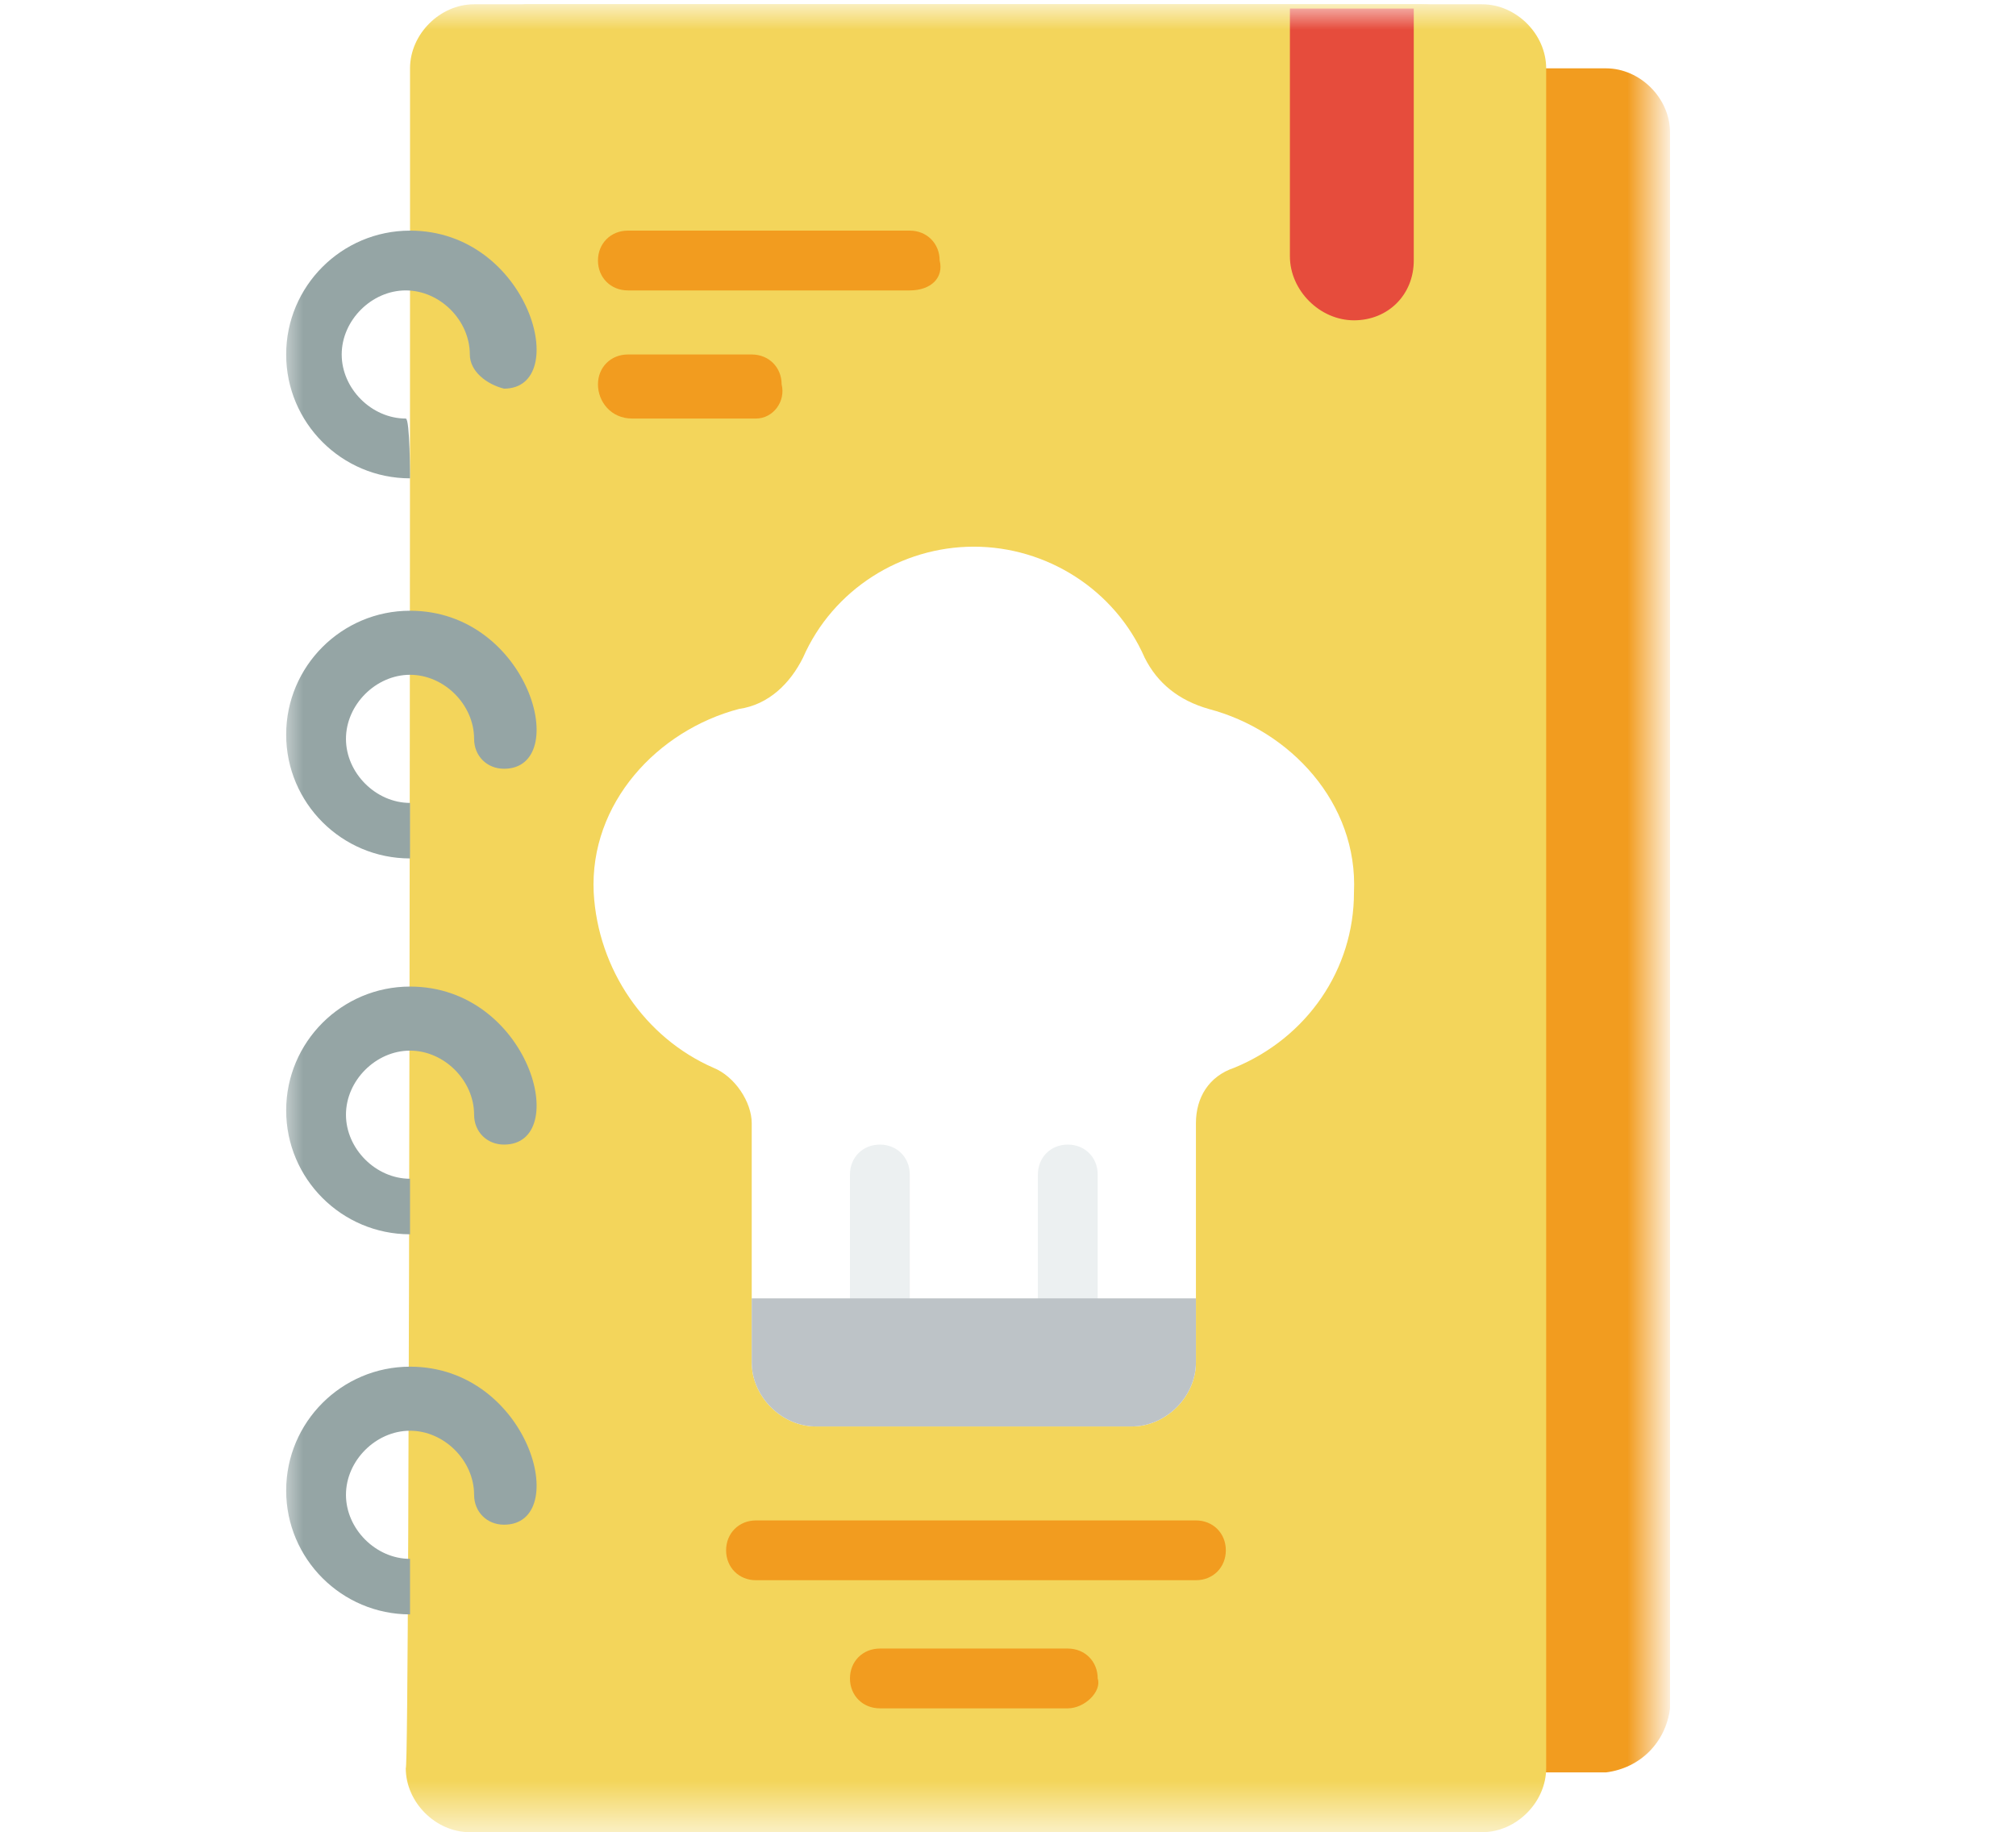 <?xml version="1.0" encoding="utf-8"?>
<!-- Generator: Adobe Illustrator 24.0.2, SVG Export Plug-In . SVG Version: 6.00 Build 0)  -->
<svg version="1.1" id="Capa_1" xmlns="http://www.w3.org/2000/svg" xmlns:xlink="http://www.w3.org/1999/xlink" x="0px" y="0px"
	 viewBox="0 0 47.2 42.9" style="enable-background:new 0 0 47.2 42.9;" xml:space="preserve">
<style type="text/css">
	.st0{display:none;}
	.st1{display:inline;filter:url(#Adobe_OpacityMaskFilter);}
	.st2{fill-rule:evenodd;clip-rule:evenodd;fill:#FFFFFF;}
	.st3{display:inline;mask:url(#prefix__c_1_);}
	.st4{fill:#0052C2;}
	.st5{fill:#E0F4FF;}
	.st6{fill:#FFDA2D;}
	.st7{fill:#00B8F0;}
	.st8{fill-rule:evenodd;clip-rule:evenodd;fill:#58CB7D;}
	.st9{fill:#FDBF00;}
	.st10{fill:#F03800;}
	.st11{filter:url(#Adobe_OpacityMaskFilter_1_);}
	.st12{display:none;mask:url(#prefix__c_2_);}
	.st13{display:inline;}
	.st14{fill-rule:evenodd;clip-rule:evenodd;fill:#D23689;}
	.st15{fill-rule:evenodd;clip-rule:evenodd;fill:#FEFFFE;}
	.st16{filter:url(#Adobe_OpacityMaskFilter_2_);}
	.st17{mask:url(#prefix__c_3_);}
	.st18{fill:#F29C1F;}
	.st19{fill:#F3D55B;}
	.st20{fill:#E64C3C;}
	.st21{fill:#FFFFFF;}
	.st22{fill:#ECF0F1;}
	.st23{fill:#BDC3C7;}
	.st24{fill:#95A5A5;}
</style>
<g class="st0">
	<defs>
		<filter id="Adobe_OpacityMaskFilter" filterUnits="userSpaceOnUse" x="0" y="0" width="47.2" height="41.5">
			<feColorMatrix  type="matrix" values="1 0 0 0 0  0 1 0 0 0  0 0 1 0 0  0 0 0 1 0"/>
		</filter>
	</defs>
	<mask maskUnits="userSpaceOnUse" x="0" y="0" width="47.2" height="41.5" id="prefix__c_1_" class="st13">
		<g style="filter:url(#Adobe_OpacityMaskFilter);">
			<path id="prefix__a_3_" class="st2" d="M-113-12h272c4.4,0,8,3.6,8,8v244c0,4.4-3.6,8-8,8h-272c-4.4,0-8-3.6-8-8V-4
				C-121-8.4-117.4-12-113-12z"/>
		</g>
	</mask>
	<g class="st3">
		<g transform="translate(121 12)">
			<path class="st4" d="M-73.8-7.9c0-2.3-1.9-4.1-4.1-4.1h-38.9c-2.3,0-4.1,1.9-4.1,4.1v8.3l0.9,0.9h45.3l0.9-0.9V-7.9z"/>
			<path class="st5" d="M-121,0.4v24.9c0,2.3,1.9,4.1,4.1,4.1H-78c2.3,0,4.1-1.9,4.1-4.1V0.4H-121z"/>
			<path class="st6" d="M-102.9,15.6H-114c-0.8,0-1.4,0.6-1.4,1.4v5.5c0,0.8,0.6,1.4,1.4,1.4h11.1c0.8,0,1.4-0.6,1.4-1.4V17
				C-101.6,16.3-102.2,15.6-102.9,15.6z"/>
			<path class="st7" d="M-89.1,4.6H-114c-0.8,0-1.4,0.6-1.4,1.4c0,0.8,0.6,1.4,1.4,1.4h24.9c0.8,0,1.4-0.6,1.4-1.4
				S-88.3,4.6-89.1,4.6z M-94.6,10.1H-114c-0.8,0-1.4,0.6-1.4,1.4s0.6,1.4,1.4,1.4h19.4c0.8,0,1.4-0.6,1.4-1.4
				C-93.3,10.7-93.9,10.1-94.6,10.1z"/>
			<circle class="st8" cx="-114" cy="-5.1" r="1.4"/>
			<circle class="st9" cx="-108.5" cy="-5.1" r="1.4"/>
			<circle class="st10" cx="-102.9" cy="-5.1" r="1.4"/>
		</g>
	</g>
</g>
<defs>
	<filter id="Adobe_OpacityMaskFilter_1_" filterUnits="userSpaceOnUse" x="0" y="6.3" width="47.2" height="30.2">
		<feColorMatrix  type="matrix" values="1 0 0 0 0  0 1 0 0 0  0 0 1 0 0  0 0 0 1 0"/>
	</filter>
</defs>
<mask maskUnits="userSpaceOnUse" x="0" y="6.3" width="47.2" height="30.2" id="prefix__c_2_">
	<g class="st11">
		<path id="prefix__a_2_" class="st2" d="M-104.6-9.7h256.3c4.2,0,7.5,3.4,7.5,7.5v229.9c0,4.2-3.4,7.5-7.5,7.5h-256.3
			c-4.2,0-7.5-3.4-7.5-7.5V-2.1C-112.1-6.3-108.8-9.7-104.6-9.7z"/>
	</g>
</mask>
<g class="st12">
	<g class="st13">
		<path class="st14" d="M7.2,6.3H40c4,0,7.2,3.2,7.2,7.2v15.8c0,4-3.2,7.2-7.2,7.2H7.2c-4,0-7.2-3.2-7.2-7.2V13.6
			C0,9.6,3.2,6.3,7.2,6.3z"/>
		<path class="st15" d="M19.4,16.8l-0.1,9.4c0,0.7,0.4,1,0.8,0.7l8.9-4.7c0.5-0.2,0.5-0.7,0-0.9l-8.8-5.2
			C19.8,15.8,19.4,16.1,19.4,16.8z"/>
	</g>
</g>
<defs>
	<filter id="Adobe_OpacityMaskFilter_2_" filterUnits="userSpaceOnUse" x="6.6" y="0.2" width="32.4" height="42.7">
		<feColorMatrix  type="matrix" values="1 0 0 0 0  0 1 0 0 0  0 0 1 0 0  0 0 0 1 0"/>
	</filter>
</defs>
<mask maskUnits="userSpaceOnUse" x="6.6" y="0.2" width="32.4" height="42.7" id="prefix__c_3_">
	<g class="st16">
		<path id="prefix__a_1_" class="st2" d="M-106-7.5h259.6c4.2,0,7.6,3.4,7.6,7.6v232.9c0,4.2-3.4,7.6-7.6,7.6H-106
			c-4.2,0-7.6-3.4-7.6-7.6V0.2C-113.7-4-110.2-7.5-106-7.5z"/>
	</g>
</mask>
<g class="st17">
	<g>
		<path class="st18" d="M37.6,41.5H35V1.6h2.6c0.8,0,1.5,0.7,1.5,1.5V40C39,40.8,38.4,41.4,37.6,41.5L37.6,41.5z"/>
		<path class="st19" d="M9.6,6.1V1.6c0-0.8,0.7-1.5,1.5-1.5h23.6c0.8,0,1.5,0.7,1.5,1.5v39.8c0,0.8-0.7,1.5-1.5,1.5H11
			c-0.8,0-1.5-0.7-1.5-1.5C9.6,41.5,9.6,6.1,9.6,6.1z"/>
		<path class="st19" d="M11,6.1V1.6c0-0.8,0.5-1.4,1.3-1.5h21c0.8,0,1.4,0.7,1.3,1.5v39.8c0,0.8-0.5,1.4-1.3,1.5h-21
			c-0.8,0-1.4-0.7-1.3-1.5V6.1z"/>
		<path class="st20" d="M31.7,7.5c-0.8,0-1.5-0.7-1.5-1.5V0.2h2.9v5.9C33.1,6.9,32.5,7.5,31.7,7.5z"/>
		<path class="st21" d="M28.3,16.6c-0.7-0.2-1.2-0.6-1.5-1.2c-0.7-1.6-2.3-2.6-4-2.6c-1.7,0-3.3,1-4,2.6c-0.3,0.6-0.8,1.1-1.5,1.2
			c-1.9,0.5-3.5,2.2-3.4,4.3c0.1,1.8,1.2,3.4,2.8,4.1c0.5,0.2,0.9,0.8,0.9,1.3v5.6c0,0.8,0.7,1.5,1.5,1.5h7.4c0.8,0,1.5-0.7,1.5-1.5
			v-5.6c0-0.6,0.3-1.1,0.9-1.3c1.7-0.7,2.8-2.3,2.8-4.1C31.8,18.8,30.2,17.1,28.3,16.6L28.3,16.6z"/>
		<path class="st22" d="M20.6,31.1c-0.4,0-0.7-0.3-0.7-0.7v-2.9c0-0.4,0.3-0.7,0.7-0.7c0.4,0,0.7,0.3,0.7,0.7v2.9
			C21.3,30.8,21,31.1,20.6,31.1L20.6,31.1z M25,31.1c-0.4,0-0.7-0.3-0.7-0.7v-2.9c0-0.4,0.3-0.7,0.7-0.7c0.4,0,0.7,0.3,0.7,0.7v2.9
			C25.8,30.8,25.4,31.1,25,31.1L25,31.1z"/>
		<g>
			<path class="st18" d="M28,37H17.7c-0.4,0-0.7-0.3-0.7-0.7c0-0.4,0.3-0.7,0.7-0.7H28c0.4,0,0.7,0.3,0.7,0.7
				C28.7,36.7,28.4,37,28,37L28,37z M25,40h-4.4c-0.4,0-0.7-0.3-0.7-0.7c0-0.4,0.3-0.7,0.7-0.7H25c0.4,0,0.7,0.3,0.7,0.7
				C25.8,39.6,25.4,40,25,40z M21.3,6.8h-6.6c-0.4,0-0.7-0.3-0.7-0.7c0-0.4,0.3-0.7,0.7-0.7h6.6c0.4,0,0.7,0.3,0.7,0.7
				C22.1,6.5,21.8,6.8,21.3,6.8z M17.7,9.8h-2.9C14.3,9.8,14,9.4,14,9s0.3-0.7,0.7-0.7h2.9c0.4,0,0.7,0.3,0.7,0.7
				C18.4,9.4,18.1,9.8,17.7,9.8L17.7,9.8z"/>
		</g>
		<path class="st23" d="M17.7,30.4H28v1.5c0,0.8-0.7,1.5-1.5,1.5h-7.4c-0.8,0-1.5-0.7-1.5-1.5V30.4z"/>
		<path class="st24" d="M9.6,11.2c-1.6,0-2.9-1.3-2.9-2.9c0-1.6,1.3-2.9,2.9-2.9c2.8,0,3.8,3.7,2.2,3.7C11.4,9,11,8.7,11,8.3
			c0-0.8-0.7-1.5-1.5-1.5c-0.8,0-1.5,0.7-1.5,1.5c0,0.8,0.7,1.5,1.5,1.5C9.6,9.8,9.6,11.2,9.6,11.2z M9.6,20.1
			c-1.6,0-2.9-1.3-2.9-2.9s1.3-2.9,2.9-2.9c2.8,0,3.8,3.7,2.2,3.7c-0.4,0-0.7-0.3-0.7-0.7c0-0.8-0.7-1.5-1.5-1.5
			c-0.8,0-1.5,0.7-1.5,1.5c0,0.8,0.7,1.5,1.5,1.5C9.6,18.6,9.6,20.1,9.6,20.1z M9.6,28.9c-1.6,0-2.9-1.3-2.9-2.9
			c0-1.6,1.3-2.9,2.9-2.9c2.8,0,3.8,3.7,2.2,3.7c-0.4,0-0.7-0.3-0.7-0.7c0-0.8-0.7-1.5-1.5-1.5c-0.8,0-1.5,0.7-1.5,1.5
			c0,0.8,0.7,1.5,1.5,1.5C9.6,27.4,9.6,28.9,9.6,28.9z M9.6,37.8c-1.6,0-2.9-1.3-2.9-2.9c0-1.6,1.3-2.9,2.9-2.9
			c2.8,0,3.8,3.7,2.2,3.7c-0.4,0-0.7-0.3-0.7-0.7c0-0.8-0.7-1.5-1.5-1.5c-0.8,0-1.5,0.7-1.5,1.5c0,0.8,0.7,1.5,1.5,1.5
			C9.6,36.3,9.6,37.8,9.6,37.8z"/>
	</g>
</g>
</svg>
